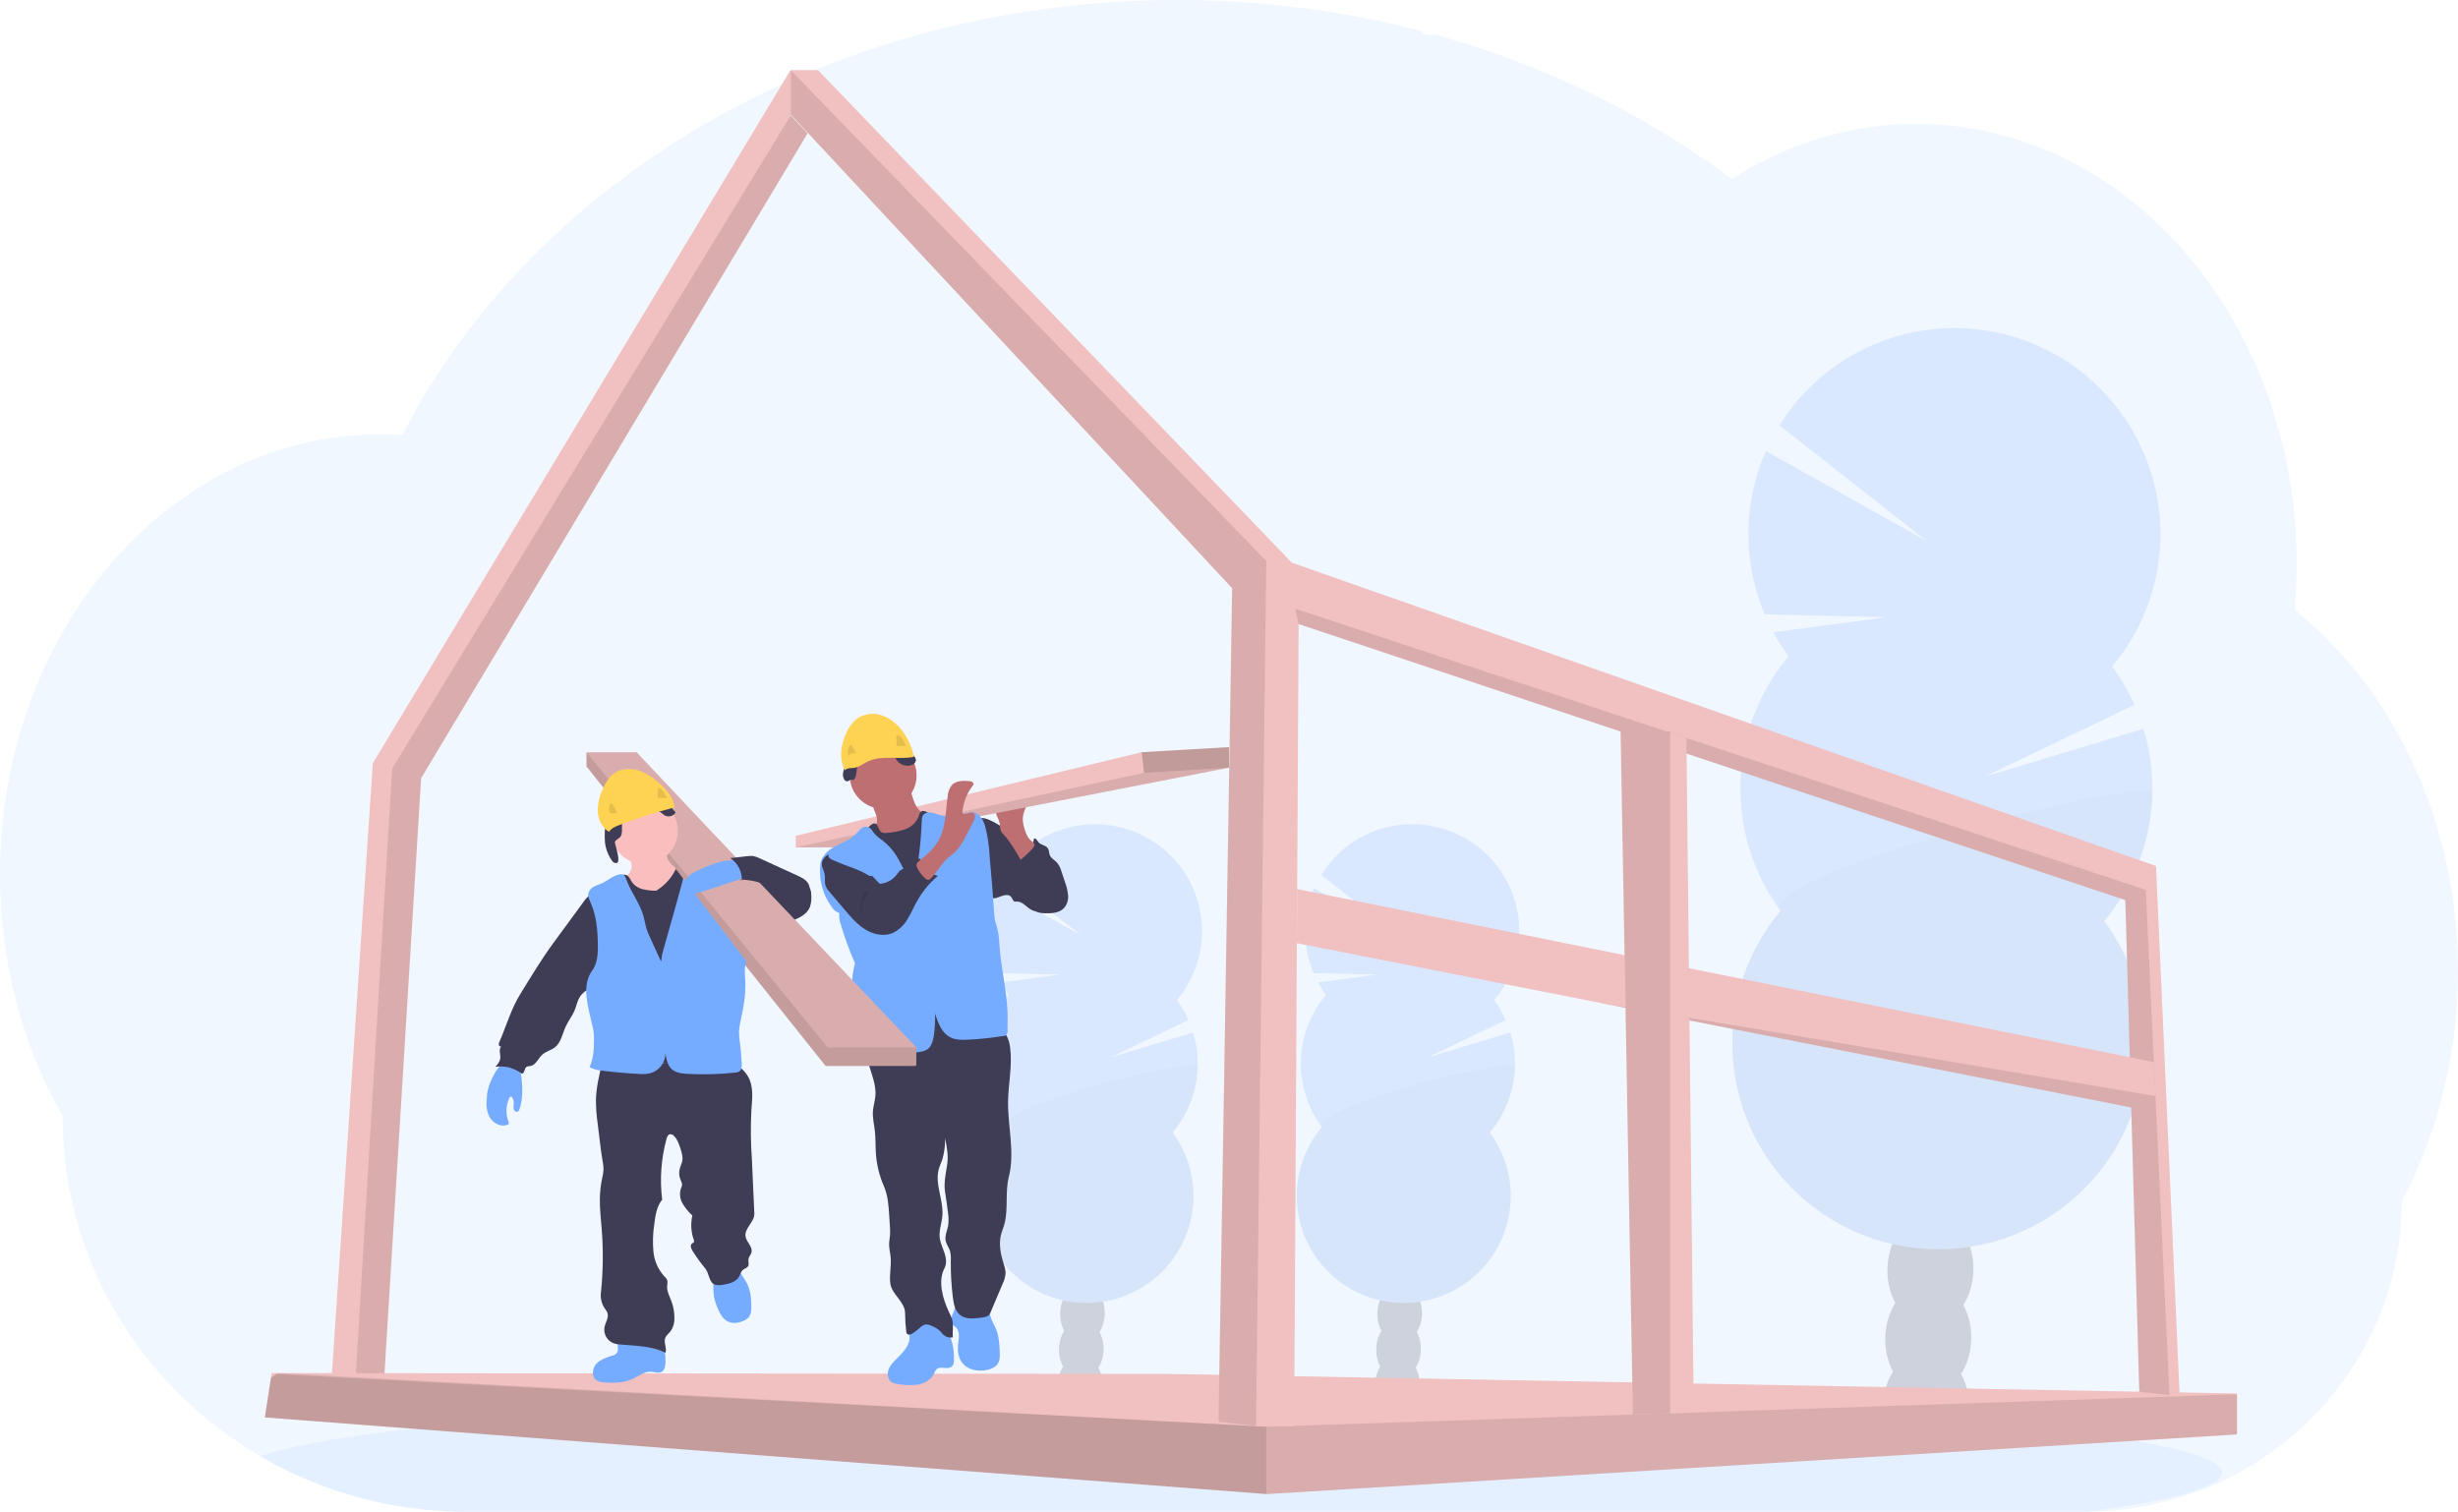 <svg width="208" height="128" viewBox="0 0 208 128" fill="none" xmlns="http://www.w3.org/2000/svg">
<g clip-path="url(#clip0_738_5466)">
<path opacity="0.1" d="M208 82.172C208.003 85.639 207.584 89.093 206.751 92.457C206.471 93.591 206.145 94.701 205.775 95.788C205.321 97.129 204.795 98.445 204.199 99.73C203.899 100.38 203.582 101.017 203.247 101.64C203.253 105.195 202.521 108.712 201.098 111.97C198.526 117.814 193.94 122.54 188.175 125.285C184.57 127.005 180.631 127.909 176.638 127.934H39.485C33.383 127.947 27.386 126.344 22.104 123.288L22.023 123.242C21.271 122.802 20.537 122.335 19.823 121.843C18.215 120.732 16.704 119.487 15.307 118.121C13.416 116.273 11.75 114.208 10.343 111.97C7.038 106.723 5.288 100.647 5.294 94.446C1.948 88.574 -0.004 81.54 -0.004 73.982C-0.004 64.445 3.097 55.746 8.192 49.161C9.254 47.785 10.418 46.491 11.673 45.288C12.911 44.098 14.242 43.009 15.653 42.03C16.782 41.246 17.962 40.538 19.185 39.911C19.695 39.651 20.208 39.406 20.729 39.178C21.186 38.975 21.649 38.786 22.117 38.608C22.678 38.395 23.247 38.198 23.823 38.02C24.398 37.84 24.966 37.684 25.527 37.55C26.351 37.348 27.189 37.185 28.041 37.059C28.748 36.955 29.454 36.882 30.161 36.828C30.722 36.785 31.289 36.762 31.86 36.755H32.169C32.797 36.755 33.422 36.78 34.042 36.822C34.108 36.691 34.178 36.559 34.244 36.43C34.491 35.959 34.747 35.489 35.005 35.03C35.004 35.026 35.004 35.021 35.005 35.017C35.049 34.936 35.093 34.857 35.139 34.779C35.347 34.403 35.565 34.03 35.787 33.661C35.889 33.484 35.99 33.319 36.094 33.153C36.116 33.111 36.141 33.071 36.167 33.032C36.273 32.856 36.38 32.679 36.49 32.503C37.035 31.631 37.602 30.776 38.191 29.935L38.341 29.719C38.432 29.589 38.517 29.462 38.62 29.331C38.863 28.99 39.114 28.648 39.367 28.312C39.543 28.072 39.72 27.833 39.911 27.605C40.37 27.017 40.841 26.428 41.323 25.84C41.806 25.251 42.308 24.67 42.828 24.096C42.899 24.017 42.969 23.939 43.044 23.862L43.798 23.039C43.835 23 43.866 22.965 43.902 22.929C43.992 22.832 44.078 22.735 44.175 22.641C44.58 22.212 44.995 21.792 45.412 21.373C47.533 19.261 49.792 17.292 52.175 15.48C52.269 15.406 52.364 15.335 52.458 15.265C52.907 14.928 53.362 14.594 53.818 14.265C56.324 12.467 58.944 10.834 61.66 9.374C61.848 9.266 62.038 9.165 62.231 9.066C64.666 7.778 67.172 6.625 69.734 5.612C71.131 5.059 72.56 4.54 73.998 4.065C74.955 3.751 75.915 3.452 76.888 3.172C78.409 2.734 79.941 2.341 81.484 1.994C86.027 0.974 90.65 0.344 95.3 0.111C96.713 0.039 98.142 0.002 99.587 -0C106.557 -0.009 113.5 0.869 120.248 2.613C120.318 2.719 120.414 2.805 120.526 2.863C120.638 2.922 120.763 2.951 120.889 2.947H121.483C121.741 3.018 121.997 3.089 122.255 3.163C123.694 3.577 125.114 4.03 126.512 4.521L126.865 4.648C130.318 5.875 133.676 7.351 136.916 9.063C139.836 10.602 142.647 12.339 145.33 14.262C145.744 14.559 146.151 14.858 146.553 15.159C147.04 14.847 147.536 14.548 148.04 14.262C149.985 13.154 152.052 12.273 154.199 11.636C158.688 10.307 163.437 10.122 168.016 11.095C173.888 12.341 179.204 15.431 183.497 19.826C185.245 21.625 186.801 23.601 188.139 25.721C188.237 25.873 188.334 26.027 188.427 26.182C189.578 28.059 190.567 30.031 191.384 32.075C191.414 32.151 191.444 32.222 191.47 32.296C192.224 34.211 192.832 36.179 193.289 38.185C193.31 38.288 193.335 38.389 193.356 38.491C193.784 40.433 194.074 42.402 194.225 44.384C194.225 44.455 194.225 44.527 194.239 44.601C194.313 45.627 194.351 46.663 194.352 47.709C194.352 48.645 194.32 49.574 194.262 50.496C194.262 50.597 194.248 50.701 194.239 50.805C194.223 51.072 194.2 51.335 194.177 51.603C195.526 52.691 196.788 53.882 197.953 55.165C198.467 55.727 198.965 56.31 199.447 56.914C200.914 58.752 202.203 60.725 203.297 62.807C206.283 68.444 208 75.075 208 82.172Z" fill="#76ACFF"/>
<path opacity="0.1" d="M188.045 124.632C188.045 125.838 183.89 126.968 176.639 127.94H39.486C33.384 127.953 27.387 126.35 22.105 123.293L22.024 123.247C24.108 122.488 27.869 121.78 32.989 121.141L33.218 121.112C35.514 120.832 38.08 120.565 40.885 120.312C40.955 120.312 41.028 120.302 41.098 120.293C43.323 120.095 45.69 119.91 48.199 119.737C48.279 119.737 48.356 119.723 48.436 119.719C49.404 119.65 50.391 119.584 51.399 119.521L51.788 119.496C59.125 119.041 67.466 118.677 76.511 118.437H76.522C77.789 118.402 79.069 118.37 80.363 118.343C81.802 118.309 83.258 118.279 84.732 118.253C85.857 118.229 86.996 118.211 88.138 118.193H88.165C93.32 118.116 98.646 118.077 104.092 118.077C117.56 118.077 130.289 118.322 141.568 118.764H141.6C143.334 118.831 145.036 118.905 146.696 118.981L148.109 119.048C149.982 119.137 151.807 119.233 153.584 119.336C174.475 120.524 188.045 122.455 188.045 124.632Z" fill="#76ACFF"/>
<g opacity="0.2">
<path d="M120.137 117.266C120.131 117.456 120.109 117.646 120.071 117.833C118.842 117.637 117.606 117.461 116.363 117.303C116.363 117.254 116.363 117.202 116.363 117.151C116.374 116.622 116.527 116.105 116.804 115.654C117.168 115.078 117.721 114.718 118.33 114.737C118.939 114.757 119.467 115.15 119.794 115.745C120.041 116.213 120.159 116.738 120.137 117.266Z" fill="#3F3D56"/>
<path d="M120.238 114.248C120.281 112.883 119.471 111.749 118.428 111.716C117.385 111.683 116.504 112.763 116.461 114.129C116.418 115.495 117.228 116.629 118.271 116.661C119.315 116.694 120.195 115.614 120.238 114.248Z" fill="#3F3D56"/>
<path d="M120.335 111.225C120.378 109.859 119.568 108.725 118.524 108.692C117.481 108.659 116.601 109.74 116.558 111.105C116.514 112.471 117.325 113.605 118.368 113.638C119.411 113.671 120.292 112.591 120.335 111.225Z" fill="#3F3D56"/>
<path d="M120.429 108.201C120.472 106.836 119.661 105.702 118.618 105.669C117.575 105.636 116.695 106.716 116.651 108.082C116.608 109.448 117.419 110.582 118.462 110.615C119.505 110.648 120.386 109.567 120.429 108.201Z" fill="#3F3D56"/>
<path d="M120.523 105.178C120.567 103.812 119.756 102.678 118.713 102.645C117.67 102.612 116.789 103.693 116.746 105.059C116.703 106.424 117.514 107.558 118.557 107.591C119.6 107.624 120.48 106.544 120.523 105.178Z" fill="#3F3D56"/>
<path d="M112.208 84.2C111.959 83.863 111.735 83.509 111.536 83.14L116.527 82.481L111.155 82.353C110.676 81.216 110.433 79.993 110.443 78.758C110.452 77.525 110.713 76.305 111.21 75.176L118.295 79.14L111.805 74.047C112.46 72.988 113.326 72.076 114.349 71.367C115.372 70.657 116.53 70.167 117.752 69.925C118.973 69.684 120.231 69.697 121.447 69.964C122.663 70.231 123.811 70.745 124.82 71.475C125.828 72.206 126.675 73.136 127.307 74.208C127.94 75.281 128.345 76.472 128.496 77.707C128.648 78.943 128.543 80.197 128.188 81.39C127.833 82.583 127.236 83.691 126.434 84.643C126.821 85.167 127.15 85.731 127.414 86.326L120.864 89.469L127.81 87.38C128.247 88.824 128.318 90.353 128.015 91.831C127.712 93.308 127.046 94.686 126.076 95.841C127.084 97.209 127.687 98.834 127.816 100.528C127.945 102.223 127.594 103.92 126.803 105.425C126.013 106.929 124.815 108.181 123.347 109.037C121.879 109.893 120.199 110.319 118.501 110.265C116.802 110.212 115.152 109.681 113.741 108.734C112.329 107.788 111.213 106.463 110.519 104.911C109.825 103.36 109.582 101.644 109.817 99.961C110.052 98.278 110.756 96.695 111.849 95.393C110.644 93.757 110.024 91.765 110.088 89.735C110.152 87.705 110.897 85.756 112.202 84.2H112.208Z" fill="#76ACFF"/>
<path opacity="0.1" d="M128.195 90.307C128.133 92.338 127.386 94.288 126.076 95.841C127.084 97.209 127.687 98.834 127.816 100.528C127.945 102.223 127.594 103.92 126.803 105.425C126.013 106.929 124.815 108.181 123.347 109.037C121.879 109.893 120.199 110.319 118.501 110.265C116.802 110.212 115.152 109.681 113.741 108.735C112.329 107.788 111.213 106.463 110.519 104.911C109.825 103.36 109.582 101.644 109.817 99.961C110.052 98.278 110.756 96.695 111.849 95.393C110.689 93.816 128.227 89.291 128.195 90.307Z" fill="black"/>
</g>
<g opacity="0.2">
<path d="M93.292 117.266C93.286 117.457 93.264 117.646 93.227 117.833C91.998 117.638 90.761 117.461 89.518 117.303C89.518 117.254 89.518 117.203 89.518 117.151C89.53 116.622 89.682 116.105 89.96 115.654C90.323 115.078 90.876 114.718 91.485 114.737C92.095 114.757 92.623 115.151 92.949 115.746C93.197 116.213 93.315 116.738 93.292 117.266Z" fill="#3F3D56"/>
<path d="M93.391 114.249C93.434 112.883 92.624 111.749 91.581 111.716C90.537 111.683 89.657 112.764 89.614 114.13C89.571 115.495 90.381 116.629 91.424 116.662C92.467 116.695 93.348 115.615 93.391 114.249Z" fill="#3F3D56"/>
<path d="M93.488 111.226C93.531 109.86 92.721 108.726 91.678 108.693C90.635 108.66 89.754 109.74 89.711 111.106C89.668 112.472 90.478 113.606 91.522 113.639C92.564 113.672 93.445 112.591 93.488 111.226Z" fill="#3F3D56"/>
<path d="M93.583 108.202C93.626 106.837 92.816 105.703 91.772 105.67C90.729 105.637 89.849 106.717 89.806 108.083C89.763 109.449 90.573 110.583 91.616 110.616C92.659 110.649 93.54 109.568 93.583 108.202Z" fill="#3F3D56"/>
<path d="M93.678 105.179C93.721 103.813 92.91 102.679 91.867 102.646C90.824 102.613 89.944 103.694 89.9 105.059C89.857 106.425 90.668 107.559 91.711 107.592C92.754 107.625 93.635 106.544 93.678 105.179Z" fill="#3F3D56"/>
<path d="M85.363 84.2C85.114 83.863 84.89 83.509 84.692 83.141L89.682 82.482L84.31 82.353C83.831 81.216 83.588 79.993 83.598 78.759C83.607 77.525 83.868 76.306 84.365 75.176L91.45 79.141L84.96 74.047C85.615 72.989 86.481 72.076 87.504 71.367C88.527 70.658 89.686 70.167 90.907 69.926C92.128 69.684 93.386 69.697 94.603 69.964C95.819 70.231 96.967 70.745 97.975 71.476C98.983 72.206 99.83 73.136 100.463 74.209C101.095 75.281 101.5 76.472 101.651 77.708C101.803 78.943 101.698 80.197 101.343 81.39C100.988 82.584 100.391 83.691 99.59 84.643C99.976 85.167 100.305 85.731 100.57 86.326L94.02 89.47L100.965 87.381C101.403 88.824 101.473 90.353 101.17 91.831C100.867 93.308 100.201 94.687 99.231 95.841C100.239 97.21 100.842 98.834 100.971 100.529C101.1 102.223 100.749 103.92 99.959 105.425C99.168 106.93 97.971 108.182 96.502 109.038C95.034 109.894 93.355 110.319 91.656 110.266C89.957 110.212 88.308 109.682 86.896 108.735C85.485 107.788 84.368 106.463 83.674 104.911C82.98 103.36 82.737 101.644 82.972 99.961C83.208 98.278 83.912 96.695 85.004 95.393C83.8 93.758 83.179 91.765 83.243 89.735C83.308 87.705 84.052 85.756 85.358 84.2H85.363Z" fill="#76ACFF"/>
<path opacity="0.1" d="M101.35 90.307C101.288 92.338 100.542 94.288 99.231 95.841C100.239 97.21 100.842 98.834 100.971 100.529C101.1 102.223 100.749 103.92 99.959 105.425C99.168 106.93 97.971 108.182 96.502 109.038C95.034 109.894 93.355 110.319 91.656 110.266C89.957 110.212 88.308 109.682 86.896 108.735C85.485 107.788 84.368 106.463 83.674 104.911C82.98 103.36 82.737 101.644 82.972 99.961C83.208 98.278 83.912 96.695 85.004 95.393C83.844 93.816 101.382 89.291 101.35 90.307Z" fill="black"/>
</g>
<g opacity="0.2">
<path d="M166.615 119.198C166.602 119.559 166.559 119.918 166.486 120.272C164.12 119.894 161.736 119.556 159.336 119.258C159.336 119.163 159.336 119.066 159.336 118.967C159.358 117.947 159.652 116.952 160.187 116.083C160.894 114.976 161.953 114.282 163.124 114.317C164.295 114.353 165.314 115.114 165.95 116.26C166.429 117.163 166.659 118.177 166.615 119.198Z" fill="#3F3D56"/>
<path d="M166.809 113.384C166.892 110.754 165.33 108.57 163.321 108.507C161.312 108.443 159.616 110.524 159.533 113.154C159.45 115.784 161.011 117.968 163.02 118.031C165.029 118.095 166.725 116.014 166.809 113.384Z" fill="#3F3D56"/>
<path d="M166.992 107.563C167.075 104.933 165.513 102.749 163.504 102.686C161.495 102.622 159.799 104.703 159.716 107.333C159.633 109.963 161.194 112.147 163.203 112.21C165.212 112.274 166.909 110.193 166.992 107.563Z" fill="#3F3D56"/>
<path d="M167.177 101.742C167.26 99.112 165.698 96.929 163.689 96.865C161.68 96.802 159.984 98.882 159.901 101.512C159.818 104.143 161.379 106.326 163.388 106.39C165.397 106.453 167.094 104.372 167.177 101.742Z" fill="#3F3D56"/>
<path d="M167.153 95.657C167.232 93.025 165.666 90.843 163.656 90.783C161.646 90.723 159.952 92.807 159.873 95.439C159.794 98.07 161.36 100.252 163.37 100.312C165.38 100.373 167.074 98.288 167.153 95.657Z" fill="#3F3D56"/>
<path d="M151.349 55.542C150.873 54.894 150.441 54.213 150.058 53.506L159.665 52.238L149.325 51.989C148.402 49.8 147.934 47.445 147.952 45.07C147.97 42.694 148.472 40.347 149.428 38.172L163.07 45.803L150.577 35.998C151.841 33.964 153.509 32.212 155.479 30.852C157.449 29.491 159.678 28.551 162.027 28.089C164.376 27.628 166.795 27.655 169.133 28.17C171.471 28.684 173.678 29.674 175.617 31.079C177.555 32.484 179.184 34.273 180.401 36.335C181.618 38.397 182.397 40.687 182.69 43.063C182.983 45.439 182.783 47.85 182.103 50.145C181.424 52.441 180.279 54.572 178.739 56.405C179.483 57.415 180.116 58.501 180.627 59.646L168.016 65.701L181.387 61.675C182.229 64.45 182.366 67.392 181.786 70.233C181.205 73.075 179.925 75.727 178.061 77.949C180.002 80.582 181.163 83.71 181.41 86.972C181.658 90.234 180.982 93.501 179.461 96.397C177.939 99.294 175.634 101.704 172.807 103.352C169.981 105 166.747 105.819 163.477 105.716C160.207 105.613 157.032 104.591 154.315 102.769C151.597 100.946 149.448 98.395 148.112 95.409C146.776 92.422 146.308 89.12 146.76 85.879C147.213 82.639 148.568 79.591 150.671 77.085C148.353 73.937 147.16 70.102 147.283 66.195C147.406 62.288 148.838 58.536 151.349 55.54V55.542Z" fill="#76ACFF"/>
<path opacity="0.1" d="M182.13 67.296C182.014 71.204 180.583 74.959 178.069 77.952C180.01 80.586 181.17 83.713 181.418 86.975C181.665 90.238 180.989 93.504 179.468 96.401C177.947 99.297 175.641 101.707 172.814 103.355C169.988 105.003 166.755 105.822 163.484 105.719C160.214 105.616 157.039 104.595 154.322 102.772C151.605 100.949 149.455 98.399 148.12 95.412C146.784 92.426 146.315 89.123 146.768 85.883C147.22 82.643 148.575 79.595 150.678 77.088C148.429 74.049 182.192 65.341 182.13 67.296Z" fill="black"/>
</g>
<path d="M27.87 119.509L29.723 119.504H32.334L35.637 65.857L68.341 11.283L66.919 9.757V5.893L31.55 64.593L27.87 119.509Z" fill="#F1C0C0"/>
<path opacity="0.1" d="M29.92 119.504H32.334L35.637 65.857L68.341 11.283L66.919 9.757L33.186 65.039L29.92 119.504Z" fill="black"/>
<path d="M22.412 119.956L107.152 126.44L107.225 126.445L189.235 121.402L189.297 121.398V117.935L98.932 116.277L23.541 116.205H22.99L22.93 116.593L22.412 119.956Z" fill="#F1C0C0"/>
<path opacity="0.1" d="M22.412 119.956L107.152 126.44L107.225 126.445L189.235 121.402L189.297 121.335V118.008H189.224L107.152 120.748L23.541 116.205H23.528L23.38 116.302L22.93 116.593L22.412 119.956Z" fill="black"/>
<path opacity="0.1" d="M22.412 119.956L107.152 126.44V120.749L23.38 116.302L22.93 116.593L22.412 119.956Z" fill="black"/>
<path d="M66.909 9.685L104.268 49.783L103.113 120.316L106.287 120.699L106.34 120.706H109.513L109.893 52.812L179.849 76.179L181.028 117.785L183.582 118.071L184.447 118.169L182.445 73.293L109.316 47.62L69.217 5.934H66.909V9.685Z" fill="#F1C0C0"/>
<path opacity="0.1" d="M109.605 51.513L109.893 52.811L179.849 76.179L181.029 117.785L183.582 118.071L181.58 75.314L109.605 51.513Z" fill="black"/>
<path opacity="0.1" d="M66.909 9.685L104.268 49.783L103.113 120.316L106.287 120.699L107.152 47.475L66.909 5.934V9.685Z" fill="black"/>
<path d="M109.741 79.82L135.399 84.873L135.408 84.875L180.347 93.728L182.404 92.903L182.397 92.758L182.263 89.888L109.768 75.24L109.741 79.82Z" fill="#F1C0C0"/>
<path opacity="0.1" d="M135.408 84.874L180.346 93.727L182.404 92.903L182.397 92.758L135.408 84.874Z" fill="black"/>
<path d="M137.126 61.908L137.82 100.113L138.179 119.714L141.338 119.608L143.326 119.541L142.708 62.461L141.338 62.005L141.038 61.908H137.126Z" fill="#F1C0C0"/>
<path opacity="0.1" d="M137.155 61.899V61.908L137.821 100.113L138.179 119.714L141.338 119.608V61.899H137.155Z" fill="black"/>
<path d="M87.638 71.665C87.824 71.766 88.001 71.881 88.168 72.01C88.366 72.183 88.544 72.377 88.698 72.591C89.456 73.571 90.155 74.71 90.081 75.946C90.082 76.126 90.048 76.304 89.981 76.471C89.913 76.637 89.813 76.789 89.687 76.917C89.374 77.184 88.926 77.196 88.516 77.196C88.071 77.196 87.603 77.196 87.218 76.967C86.833 76.737 86.512 76.29 86.056 76.301C85.992 76.311 85.926 76.311 85.862 76.301C85.705 76.25 85.673 76.043 85.57 75.912C85.394 75.677 85.021 75.736 84.744 75.838C84.467 75.941 84.159 76.094 83.886 75.976C83.727 75.892 83.597 75.762 83.513 75.603C82.858 74.544 82.719 73.27 82.595 72.04C82.519 71.291 81.94 68.737 83.538 69.318C84.244 69.572 84.905 70.081 85.548 70.454L87.638 71.665Z" fill="#3F3D56"/>
<path d="M86.059 71.918C86.202 72.02 86.375 72.072 86.551 72.065C86.727 72.058 86.895 71.993 87.029 71.879C87.292 71.641 87.46 71.316 87.5 70.964C87.677 70.909 87.767 71.141 87.88 71.282C88.078 71.522 88.481 71.519 88.661 71.775C88.786 71.951 88.758 72.197 88.846 72.396C88.961 72.654 89.245 72.788 89.439 72.997C89.623 73.224 89.755 73.489 89.828 73.772L90.118 74.641C90.256 75.002 90.345 75.38 90.382 75.766C90.401 75.958 90.38 76.153 90.323 76.337C90.265 76.522 90.171 76.693 90.047 76.841C89.659 77.26 89.021 77.304 88.458 77.291C88.269 77.296 88.082 77.273 87.9 77.226C87.4 77.071 87.08 76.567 86.948 76.061C86.815 75.554 86.829 75.022 86.752 74.503C86.668 73.993 86.519 73.496 86.31 73.023C86.155 72.656 85.727 72.108 85.734 71.718C85.862 71.718 85.953 71.835 86.059 71.918Z" fill="#3F3D56"/>
<path d="M86.693 70.128C86.611 69.878 86.562 69.617 86.55 69.353C86.55 68.823 86.792 68.325 87.036 67.852L85.017 68.126C84.773 68.159 84.502 68.209 84.364 68.412C84.311 68.513 84.284 68.624 84.284 68.738C84.284 68.851 84.311 68.963 84.364 69.064C84.465 69.265 84.546 69.476 84.604 69.694C84.609 69.885 84.63 70.074 84.669 70.261C84.732 70.398 84.82 70.522 84.929 70.626C85.506 71.266 85.939 72.02 86.37 72.767C86.358 72.746 87.587 71.794 87.537 71.483C87.509 71.306 87.154 71.094 87.041 70.925C86.885 70.679 86.768 70.41 86.693 70.128Z" fill="#BE6F72"/>
<path d="M104 63.229V64.969L74.213 70.778L72.668 71.715H67.336V70.734L96.602 63.663L104 63.229Z" fill="#F1C0C0"/>
<path opacity="0.1" d="M104 64.969L74.213 70.779L72.668 71.715H67.336L96.819 65.405L104 64.969Z" fill="black"/>
<path d="M80.085 112.609C79.754 112.207 79.295 111.929 78.785 111.821C78.276 111.713 77.744 111.78 77.278 112.012C77.178 112.059 77.09 112.128 77.02 112.213C76.843 112.461 76.956 112.802 76.972 113.107C77.013 113.852 76.419 114.458 75.886 114.979C75.6 115.258 75.308 115.556 75.18 115.936C75.051 116.316 75.146 116.798 75.492 116.996C75.643 117.071 75.808 117.117 75.976 117.13C76.54 117.24 77.119 117.256 77.689 117.178C78.252 117.07 78.805 116.75 79.049 116.231C79.096 116.09 79.174 115.962 79.276 115.855C79.587 115.609 80.064 115.897 80.417 115.722C80.709 115.578 80.721 115.35 80.725 115.05C80.735 114.22 80.612 113.28 80.085 112.609Z" fill="#76ACFF"/>
<path d="M84.324 112.577C84.541 113.149 84.571 113.773 84.599 114.384C84.615 114.737 84.626 115.115 84.435 115.413C84.244 115.712 83.871 115.869 83.515 115.943C82.778 116.095 81.925 115.952 81.45 115.367C81.087 114.921 81.011 114.308 81.078 113.729C81.134 113.254 81.254 112.697 80.913 112.36C80.825 112.27 80.71 112.206 80.629 112.109C80.453 111.894 80.481 111.569 80.576 111.304C80.7 111.051 80.793 110.783 80.853 110.507C80.868 110.377 83.245 110.599 83.464 110.707C83.762 110.854 83.716 111.099 83.806 111.396C83.931 111.809 84.172 112.182 84.324 112.577Z" fill="#76ACFF"/>
<path d="M84.76 87.207C85.226 87.509 85.406 88.103 85.479 88.654C85.678 90.163 85.329 91.689 85.302 93.213C85.277 95.348 85.895 97.522 85.368 99.59C85.051 100.826 85.32 102.239 85.023 103.488C84.935 103.859 84.772 104.208 84.688 104.579C84.511 105.383 84.696 106.223 84.945 107.009C85.025 107.221 85.075 107.443 85.096 107.668C85.084 108.015 84.996 108.355 84.838 108.664L83.778 111.17C83.66 111.451 83.194 111.496 82.895 111.534C82.334 111.601 81.707 111.648 81.26 111.3C80.813 110.953 80.705 110.37 80.636 109.826C80.504 108.782 80.445 107.73 80.46 106.677C80.479 106.402 80.455 106.126 80.387 105.859C80.29 105.558 80.077 105.296 80.018 104.976C79.944 104.563 80.154 104.157 80.232 103.74C80.285 103.36 80.279 102.973 80.214 102.594C80.145 102.029 80.066 101.464 79.976 100.902C79.849 100.117 80.031 99.341 80.153 98.554C80.267 97.814 80.121 97.06 79.976 96.325C79.989 96.921 79.914 97.516 79.755 98.091C79.662 98.372 79.527 98.64 79.446 98.926C79.084 100.21 79.856 101.558 79.746 102.887C79.695 103.509 79.451 104.124 79.52 104.736C79.568 105.185 79.776 105.596 79.919 106.024C80.062 106.451 80.137 106.94 79.919 107.339C79.346 108.424 79.775 109.898 80.288 111.011C80.393 111.208 80.484 111.412 80.561 111.622C80.712 112.123 80.585 112.662 80.626 113.185C80.478 113.209 80.326 113.199 80.183 113.156C80.039 113.113 79.908 113.037 79.798 112.936C79.72 112.855 79.656 112.759 79.58 112.674C79.368 112.472 79.117 112.315 78.842 112.213C78.681 112.123 78.497 112.081 78.312 112.092C78.118 112.146 77.944 112.254 77.809 112.404C77.635 112.558 77.449 112.699 77.255 112.826C77.172 112.89 77.075 112.933 76.972 112.952C76.92 112.96 76.867 112.951 76.821 112.927C76.774 112.904 76.736 112.866 76.712 112.819C76.701 112.79 76.695 112.759 76.693 112.727C76.627 112.194 76.593 111.658 76.589 111.12C76.589 110.197 75.483 109.561 75.344 108.648C75.233 107.912 75.439 107.161 75.37 106.419C75.337 106.038 75.231 105.663 75.238 105.282C75.238 105.035 75.294 104.793 75.314 104.547C75.33 104.275 75.326 104.002 75.301 103.73L75.247 102.877C75.194 102.034 75.135 101.174 74.803 100.404C74.41 99.505 74.177 98.544 74.115 97.565C74.079 96.947 74.102 96.329 74.032 95.709C73.968 95.149 73.827 94.593 73.868 94.031C73.901 93.597 74.044 93.176 74.078 92.742C74.147 91.906 73.829 91.094 73.58 90.294C73.331 89.494 73.147 88.608 73.474 87.836C73.52 87.709 73.598 87.596 73.7 87.507C73.825 87.425 73.968 87.371 74.117 87.352C77.146 86.716 80.252 86.517 83.338 86.764C83.841 86.793 84.33 86.945 84.76 87.207Z" fill="#3F3D56"/>
<path d="M74.734 68.451C76.297 68.451 77.564 67.184 77.564 65.622C77.564 64.059 76.297 62.793 74.734 62.793C73.172 62.793 71.905 64.059 71.905 65.622C71.905 67.184 73.172 68.451 74.734 68.451Z" fill="#BE6F72"/>
<path d="M74.187 69.155C74.228 69.317 74.228 69.486 74.187 69.648C74.143 69.761 74.08 69.866 74.002 69.959C73.728 70.312 73.425 70.642 73.096 70.944C73.263 71.319 73.565 71.617 73.942 71.78C74.315 71.939 74.707 72.051 75.109 72.113C75.309 72.166 75.518 72.18 75.724 72.156C75.913 72.108 76.093 72.027 76.253 71.916L77.825 70.974C78.062 70.846 78.282 70.687 78.478 70.503C78.767 70.207 78.93 69.811 78.934 69.397C78.941 69.323 78.921 69.249 78.877 69.189C78.817 69.136 78.742 69.105 78.662 69.099C78.109 68.977 77.673 68.528 77.426 68.02C77.202 67.499 77.058 66.947 76.997 66.383L75.321 67.266C75.072 67.398 74.825 67.531 74.567 67.645C74.403 67.72 74.07 67.781 73.954 67.932C73.731 68.209 74.129 68.822 74.187 69.155Z" fill="#BE6F72"/>
<path d="M73.105 70.431C72.867 70.626 72.68 70.878 72.563 71.163C72.454 71.517 72.563 71.889 72.662 72.239C73.126 73.729 73.48 75.251 73.722 76.793C73.87 77.853 73.925 78.928 73.997 80.001C74.145 82.187 74.361 85.673 74.649 87.845C75.708 87.893 76.742 87.584 77.792 87.471C79.756 87.262 81.778 87.739 83.701 87.294C83.235 85.452 82.769 82.307 82.303 80.467C82.096 79.742 81.953 79 81.875 78.25C81.835 77.712 81.859 77.171 81.866 76.629C81.882 75.57 81.824 74.51 81.766 73.45C81.699 72.214 81.632 70.978 81.338 69.768C81.318 69.614 81.246 69.472 81.133 69.364C80.957 69.235 80.727 69.281 80.517 69.309C79.874 69.391 79.222 69.237 78.684 68.875C78.451 68.716 78.138 68.522 77.921 68.698C77.829 68.805 77.767 68.935 77.745 69.074C77.648 69.324 77.5 69.551 77.309 69.739C77.119 69.926 76.89 70.072 76.639 70.164C76.136 70.346 75.609 70.454 75.074 70.485C74.911 70.52 74.74 70.501 74.589 70.431C74.338 70.277 74.32 69.724 74.004 69.687C73.727 69.655 73.293 70.252 73.105 70.431Z" fill="#3F3D56"/>
<path d="M77.285 74.743C76.633 74.12 76.347 73.215 75.872 72.447C75.549 71.931 75.135 71.476 74.652 71.105C74.409 70.945 74.186 70.755 73.988 70.542C73.82 70.335 73.693 70.06 73.439 69.98C73.334 69.957 73.225 69.96 73.121 69.989C73.017 70.017 72.922 70.071 72.844 70.144C72.688 70.293 72.54 70.45 72.402 70.614C71.653 71.389 70.338 71.497 69.744 72.394C69.584 72.584 69.475 72.812 69.428 73.056C69.257 74.362 69.595 75.684 70.371 76.747C70.522 76.994 70.752 77.181 71.025 77.277C70.988 77.606 71.031 77.94 71.152 78.248C71.479 79.366 71.88 80.461 72.354 81.524C72.241 81.94 72.162 82.365 72.118 82.794C71.994 83.873 72.109 84.968 71.992 86.049C71.897 86.932 71.639 87.792 71.63 88.677C71.63 88.818 71.643 88.986 71.764 89.058C71.829 89.091 71.902 89.106 71.975 89.102L74.147 89.168C75.408 89.205 76.681 89.242 77.922 89.008C78.088 88.984 78.248 88.933 78.397 88.858C78.818 88.624 78.957 88.094 79.025 87.622C79.112 87.011 79.147 86.393 79.129 85.775C79.392 86.607 79.704 87.467 80.499 87.827C80.919 88.018 81.4 88.004 81.861 87.991C82.854 87.947 83.844 87.845 84.826 87.686C84.886 87.693 84.948 87.687 85.005 87.666C85.062 87.646 85.114 87.612 85.156 87.568C85.198 87.524 85.23 87.47 85.247 87.412C85.265 87.354 85.269 87.292 85.258 87.232L85.269 86.268C85.29 84.309 84.805 82.437 84.615 80.488C84.555 79.873 84.561 79.251 84.411 78.649C84.349 78.397 84.259 78.15 84.204 77.895C84.157 77.646 84.127 77.394 84.116 77.141L83.978 75.199C83.913 74.3 83.819 73.433 83.75 72.535C83.712 71.662 83.586 70.794 83.372 69.947C83.219 69.417 82.899 68.816 82.346 68.751C82.051 68.718 81.765 68.846 81.484 68.936C80.794 69.154 80.054 69.151 79.365 68.928C79.153 68.844 78.931 68.784 78.705 68.751C78.591 68.736 78.475 68.751 78.369 68.795C78.263 68.839 78.17 68.91 78.101 69.002C78.032 69.14 78 69.293 78.007 69.447C77.924 71.211 77.771 73.028 77.285 74.743Z" fill="#76ACFF"/>
<path d="M74.443 74.796C73.629 73.938 72.793 73.064 71.744 72.518C71.331 72.303 70.861 72.14 70.404 72.222C69.947 72.303 69.521 72.7 69.542 73.165C69.556 73.452 69.731 73.707 69.786 73.989C69.85 74.307 69.758 74.646 69.857 74.953C69.937 75.156 70.057 75.34 70.21 75.496L71.46 76.977C71.99 77.595 72.52 78.222 73.201 78.65C73.883 79.077 74.766 79.277 75.515 78.973C76.047 78.725 76.49 78.319 76.783 77.809C77.094 77.315 77.312 76.774 77.604 76.264C78.057 75.448 78.656 74.722 79.37 74.122C79.003 74.026 78.542 73.892 78.31 73.592C78.245 73.496 78.188 73.395 78.143 73.288L77.856 72.67C77.759 72.665 77.662 72.68 77.571 72.714C77.48 72.749 77.396 72.802 77.327 72.87C77.204 73.011 77.073 73.145 76.933 73.27C76.684 73.458 76.347 73.509 76.121 73.723C76.033 73.814 75.954 73.914 75.884 74.019C75.713 74.244 75.496 74.43 75.247 74.564C74.999 74.698 74.725 74.777 74.443 74.796Z" fill="#3F3D56"/>
<path d="M79.435 71.103C80.048 69.986 80.02 68.645 80.195 67.383C80.214 67.048 80.331 66.727 80.532 66.459C80.885 66.06 81.508 66.055 82.042 66.106C82.199 66.124 82.395 66.198 82.386 66.355C82.374 66.411 82.346 66.463 82.307 66.505C81.79 67.172 81.486 67.98 81.434 68.822C81.712 69.014 82.141 68.619 82.407 68.822C82.584 68.97 82.503 69.263 82.397 69.475C82.151 69.966 81.897 70.454 81.636 70.938C81.427 71.364 81.155 71.756 80.829 72.101C80.604 72.317 80.341 72.486 80.113 72.698C79.584 73.194 79.264 73.895 78.716 74.379C78.67 74.43 78.608 74.462 78.54 74.469C78.47 74.465 78.405 74.435 78.355 74.386C78.081 74.164 77.854 73.89 77.687 73.579C77.479 73.194 77.51 73.081 77.839 72.809C78.453 72.324 79.052 71.803 79.435 71.103Z" fill="#BE6F72"/>
<path d="M73.418 74.037C73.524 74.102 73.655 74.176 73.772 74.121C73.819 74.093 73.86 74.053 73.89 74.007C74.092 73.737 74.26 73.444 74.391 73.134C74.414 73.091 74.427 73.042 74.428 72.993C74.428 72.88 74.328 72.797 74.234 72.732C73.733 72.412 73.194 72.156 72.629 71.969C72.163 71.792 71.675 71.639 71.181 71.683C70.995 71.695 70.814 71.745 70.648 71.829C70.482 71.914 70.334 72.031 70.215 72.174C69.862 72.627 70.453 72.765 70.824 72.93C71.682 73.32 72.611 73.546 73.418 74.037Z" fill="#76ACFF"/>
<path opacity="0.1" d="M72.863 77.039C72.857 77.079 72.86 77.121 72.873 77.159C72.886 77.198 72.908 77.233 72.937 77.261C72.988 77.011 72.921 76.746 72.974 76.493C73.052 76.114 73.421 75.828 73.453 75.446C72.776 75.314 72.868 76.629 72.863 77.039Z" fill="black"/>
<path opacity="0.2" d="M104 63.229V64.969L96.819 65.405L96.602 63.663L104 63.229Z" fill="black"/>
<path d="M72.187 66.042C72.636 65.677 72.376 64.91 72.68 64.419C72.856 64.151 73.155 64.01 73.448 63.889C73.802 63.724 74.181 63.619 74.569 63.579C74.764 63.56 74.96 63.585 75.144 63.653C75.327 63.721 75.493 63.829 75.629 63.969C75.744 64.1 75.822 64.259 75.929 64.395C76.063 64.553 76.237 64.673 76.432 64.741C76.628 64.808 76.839 64.822 77.042 64.78C77.277 64.727 77.52 64.548 77.504 64.308C77.478 64.162 77.403 64.029 77.293 63.93L76.787 63.37C76.213 62.735 75.576 62.06 74.734 61.901C74.147 61.79 73.547 61.947 72.982 62.136C72.754 62.212 72.498 62.325 72.434 62.556C72.392 62.715 72.456 62.888 72.418 63.049C72.346 63.369 71.936 63.476 71.746 63.745C71.555 64.013 71.613 64.331 71.558 64.628C71.504 64.924 71.345 65.214 71.325 65.521C71.313 65.707 71.406 66.051 71.615 66.118C71.823 66.185 72.058 65.822 72.187 66.042Z" fill="#3F3D56"/>
<path d="M77.334 64.054C77.185 63.277 76.864 62.543 76.394 61.906C75.977 61.312 75.396 60.85 74.722 60.578C74.385 60.447 74.023 60.393 73.662 60.422C73.302 60.45 72.952 60.56 72.64 60.742C72.177 61.073 71.816 61.528 71.6 62.055C71.142 63.04 70.973 64.245 71.504 65.191C71.716 64.933 72.08 65.05 72.402 64.956C72.804 64.841 73.145 64.573 73.528 64.405C74.685 63.895 76.098 64.308 77.334 64.054Z" fill="#FED253"/>
<path opacity="0.1" d="M71.775 63.999C71.734 63.681 71.707 63.312 71.933 63.086C71.945 63.072 71.959 63.061 71.975 63.054C71.992 63.046 72.009 63.043 72.027 63.044C72.043 63.049 72.057 63.057 72.07 63.068C72.082 63.079 72.092 63.092 72.1 63.107C72.23 63.313 72.341 63.531 72.431 63.757C72.3 63.727 72.162 63.736 72.036 63.785C71.91 63.834 71.802 63.92 71.725 64.031" fill="black"/>
<path opacity="0.1" d="M75.901 63.102L75.838 62.471C75.828 62.419 75.832 62.366 75.85 62.316C75.877 62.275 75.918 62.244 75.966 62.231C76.013 62.218 76.064 62.223 76.108 62.245C76.195 62.294 76.266 62.365 76.315 62.452C76.462 62.678 76.584 62.919 76.678 63.171C76.394 63.116 76.101 63.12 75.818 63.181" fill="black"/>
<path opacity="0.1" d="M77.482 88.689V90.13L76.266 90.211H69.866V88.689H77.482Z" fill="black"/>
<path d="M77.482 88.689V90.211H69.865L49.631 64.864V63.667H53.873L77.482 88.689Z" fill="#F1C0C0"/>
<path opacity="0.1" d="M77.482 88.689V90.211H69.865L49.631 64.864V63.667H53.873L77.482 88.689Z" fill="black"/>
<path opacity="0.1" d="M77.482 88.689V90.211H69.865L49.631 64.864V63.667L69.975 88.689H77.482Z" fill="black"/>
<path d="M52.284 114.094C52.297 114.166 52.295 114.24 52.279 114.311C52.263 114.382 52.232 114.448 52.188 114.507C52.145 114.565 52.09 114.614 52.027 114.651C51.963 114.687 51.893 114.71 51.821 114.718C51.33 114.884 50.809 115.048 50.461 115.424C50.113 115.8 50.044 116.498 50.461 116.803C50.674 116.932 50.919 116.999 51.167 116.996C51.968 117.051 52.801 117.04 53.527 116.701C54.046 116.461 54.535 116.051 55.106 116.088C55.401 116.106 55.715 116.244 55.978 116.109C56.241 115.975 56.315 115.601 56.317 115.288C56.324 114.636 56.225 113.986 56.026 113.365C55.999 113.28 54.876 113.215 54.742 113.188L53.38 113.012C53.123 112.978 52.566 112.784 52.363 113C52.16 113.215 52.284 113.838 52.284 114.094Z" fill="#76ACFF"/>
<path d="M60.409 109.686C60.467 110.004 60.56 110.315 60.688 110.612C60.877 111.092 61.119 111.603 61.582 111.836C62.002 112.046 62.518 111.97 62.945 111.77C63.123 111.696 63.28 111.578 63.399 111.426C63.537 111.186 63.598 110.909 63.575 110.633C63.575 109.95 63.535 109.243 63.222 108.636C62.954 108.106 62.486 107.65 62.479 107.064L60.87 107.375C60.784 107.383 60.702 107.415 60.633 107.468C60.582 107.522 60.547 107.589 60.531 107.661C60.359 108.322 60.318 109.01 60.409 109.686Z" fill="#76ACFF"/>
<path d="M41.197 92.91C41.13 93.479 41.158 94.088 41.455 94.579C41.752 95.07 42.377 95.395 42.917 95.199C42.945 95.192 42.971 95.179 42.994 95.162C43.016 95.144 43.035 95.123 43.05 95.098C43.064 95.038 43.056 94.975 43.027 94.921C42.788 94.285 42.808 93.58 43.081 92.958C43.117 92.876 43.193 92.781 43.276 92.813C43.31 92.83 43.338 92.859 43.355 92.894C43.441 93.042 43.483 93.211 43.479 93.382C43.454 93.536 43.449 93.694 43.465 93.85C43.498 94.001 43.661 94.144 43.802 94.079C43.843 94.054 43.878 94.021 43.906 93.982C43.933 93.942 43.953 93.898 43.963 93.851C44.356 92.712 44.178 91.467 43.998 90.275C43.999 90.248 43.995 90.22 43.985 90.195C43.974 90.169 43.959 90.147 43.939 90.128C43.919 90.109 43.895 90.095 43.869 90.087C43.843 90.078 43.815 90.076 43.788 90.079C42.954 89.996 42.499 89.797 42.022 90.572C41.612 91.225 41.197 92.124 41.197 92.91Z" fill="#76ACFF"/>
<path d="M50.941 90.012C50.694 91.04 50.445 92.08 50.429 93.136C50.433 93.794 50.483 94.45 50.577 95.101L50.763 96.631C50.826 97.146 50.888 97.66 50.978 98.171C51.035 98.433 51.067 98.701 51.072 98.971C51.054 99.236 51.012 99.499 50.946 99.756C50.835 100.297 50.773 100.847 50.761 101.399C50.741 102.282 50.851 103.165 50.92 104.048C51.057 105.807 51.036 107.576 50.858 109.332C50.786 109.805 50.889 110.289 51.148 110.693C51.252 110.82 51.338 110.962 51.404 111.113C51.536 111.518 51.227 111.922 51.148 112.337C51.097 112.661 51.176 112.991 51.369 113.256C51.562 113.521 51.852 113.699 52.175 113.75C53.588 113.918 55.04 113.842 56.313 114.488C56.447 114.096 56.154 113.651 56.288 113.252C56.373 113.005 56.606 112.844 56.765 112.636C56.979 112.318 57.085 111.941 57.069 111.558C57.075 111.059 56.986 110.564 56.807 110.098C56.657 109.709 56.442 109.326 56.454 108.909C56.454 108.705 56.527 108.489 56.444 108.3C56.387 108.192 56.309 108.095 56.216 108.016C55.688 107.438 55.364 106.703 55.292 105.923C55.223 105.15 55.248 104.37 55.366 103.603C55.453 102.872 55.569 102.1 56.034 101.529C55.819 99.8 55.945 98.045 56.407 96.364C56.453 96.209 56.525 96.028 56.684 95.991C56.747 95.985 56.811 95.994 56.87 96.017C56.929 96.04 56.981 96.078 57.023 96.126C57.3 96.385 57.433 96.761 57.553 97.122C57.685 97.512 57.819 97.929 57.719 98.328C57.676 98.504 57.592 98.66 57.542 98.829C57.435 99.17 57.453 99.538 57.595 99.866C57.664 99.986 57.707 100.119 57.722 100.256C57.706 100.374 57.67 100.489 57.616 100.595C57.551 100.804 57.53 101.025 57.555 101.242C57.58 101.46 57.651 101.669 57.763 101.858C57.988 102.233 58.266 102.574 58.587 102.87C58.434 103.548 58.474 104.255 58.702 104.911C58.719 104.941 58.729 104.973 58.733 105.007C58.737 105.041 58.734 105.075 58.725 105.107C58.694 105.174 58.612 105.199 58.549 105.247C58.372 105.392 58.482 105.665 58.6 105.854C58.924 106.373 59.282 106.87 59.672 107.341C60.025 107.763 59.993 108.577 60.52 108.729C60.741 108.777 60.969 108.777 61.191 108.729C61.71 108.65 62.289 108.5 62.543 108.041C62.648 107.852 62.69 107.622 62.852 107.481C63.015 107.339 63.225 107.315 63.315 107.145C63.405 106.976 63.304 106.753 63.334 106.557C63.364 106.361 63.536 106.204 63.59 105.997C63.721 105.521 63.165 105.128 63.089 104.641C62.98 103.935 63.87 103.405 63.833 102.699C63.755 101.164 63.705 99.622 63.626 98.088C63.526 96.713 63.512 95.333 63.584 93.957C63.645 93.1 63.76 92.203 63.446 91.407C62.994 90.284 61.747 89.653 60.541 89.533C59.334 89.413 58.132 89.699 56.936 89.886C54.952 90.192 52.936 90.234 50.941 90.012Z" fill="#3F3D56"/>
<path d="M54.526 73.132C56.088 73.132 57.355 71.866 57.355 70.303C57.355 68.741 56.088 67.474 54.526 67.474C52.963 67.474 51.697 68.741 51.697 70.303C51.697 71.866 52.963 73.132 54.526 73.132Z" fill="#FBBEBE"/>
<path d="M53.375 73.66C53.279 73.884 53.117 74.074 52.911 74.204C52.705 74.334 52.465 74.399 52.221 74.39C52.119 74.814 52.364 75.241 52.645 75.575C53.228 76.253 53.982 76.764 54.828 77.054C55.674 77.344 56.583 77.404 57.459 77.226C57.8 77.165 58.124 77.03 58.408 76.83C58.79 76.511 59.046 76.067 59.132 75.576C59.213 75.09 59.236 74.594 59.201 74.102C59.211 74.005 59.183 73.907 59.123 73.83C59.052 73.775 58.965 73.747 58.876 73.749C58.279 73.696 57.655 73.673 57.131 73.38C56.606 73.087 56.234 72.424 56.486 71.88C56.446 71.965 55.414 72.006 55.278 72.023C54.853 72.084 54.427 72.151 54.003 72.228C53.8 72.239 53.598 72.277 53.405 72.341C53.149 72.474 53.244 72.408 53.304 72.649C53.394 73.016 53.526 73.279 53.375 73.66Z" fill="#FBBEBE"/>
<path d="M55.528 75.381C55.147 75.385 54.767 75.343 54.396 75.255C54.021 75.168 53.691 74.948 53.467 74.635C53.336 74.438 53.251 74.189 53.043 74.077C52.702 73.901 52.314 74.199 52.042 74.473C51.794 74.743 51.507 74.974 51.191 75.158C50.812 75.358 50.371 75.428 50.014 75.663C49.736 75.874 49.496 76.132 49.308 76.426L46.806 79.834C45.801 81.205 44.927 82.676 44.031 84.122C43.256 85.374 42.85 86.815 42.265 88.166C42.219 88.249 42.2 88.344 42.211 88.438C42.232 88.53 42.343 88.604 42.421 88.551C42.157 88.813 42.389 89.258 42.327 89.625C42.257 89.882 42.11 90.112 41.907 90.284C42.295 90.233 42.69 90.251 43.072 90.338C43.467 90.45 43.84 90.63 44.174 90.868C44.388 90.835 44.368 90.455 44.527 90.314C44.623 90.231 44.764 90.241 44.889 90.217C45.361 90.125 45.548 89.558 45.91 89.238C46.212 88.972 46.64 88.885 46.959 88.634C47.478 88.226 47.59 87.501 47.862 86.898C48.093 86.388 48.457 85.943 48.66 85.42C48.792 85.081 48.856 84.714 49.045 84.401C49.347 83.896 49.915 83.628 50.458 83.386C50.8 83.232 51.164 83.073 51.533 83.098C51.514 83.919 51.409 84.728 51.588 85.53C51.65 85.812 51.736 86.088 51.81 86.369C52.148 87.633 52.227 88.95 52.243 90.254C53.054 90.068 53.883 89.969 54.715 89.957C55.37 89.938 56.024 90.022 56.679 90.01C57.456 89.996 58.224 89.846 59.001 89.793C59.778 89.74 60.591 89.793 61.278 90.146C61.222 89.027 61.253 87.905 61.371 86.791L61.559 85.035C61.601 84.525 61.679 84.019 61.793 83.52C61.896 83.117 62.044 82.729 62.157 82.328C62.554 80.915 62.482 79.407 62.406 77.936C62.367 77.18 62.076 76.437 61.733 75.764C61.609 75.514 61.468 75.273 61.309 75.043C60.895 74.473 60.344 74.017 59.706 73.717C59.068 73.418 58.364 73.284 57.661 73.33C57.571 73.333 57.483 73.352 57.4 73.387C57.251 73.482 57.134 73.621 57.066 73.784C56.7 74.441 56.17 74.991 55.528 75.381Z" fill="#3F3D56"/>
<path d="M52.038 71.241C52.117 71.065 52.331 70.999 52.462 70.858C52.712 70.59 52.599 70.16 52.638 69.798C52.702 69.269 53.142 68.825 53.645 68.636C54.158 68.472 54.704 68.437 55.234 68.536C55.489 68.554 55.736 68.636 55.951 68.774C56.043 68.841 56.128 68.928 56.214 68.99C56.372 69.085 56.561 69.115 56.74 69.073C56.92 69.031 57.076 68.921 57.175 68.765C56.55 68.013 55.858 67.218 54.908 66.987C54.582 66.92 54.249 66.889 53.917 66.893C53.477 66.885 53.023 66.877 52.617 67.045C52.064 67.273 51.676 67.798 51.476 68.363C51.302 68.936 51.208 69.53 51.199 70.129C51.163 70.528 51.163 70.93 51.199 71.329C51.267 71.875 51.47 72.395 51.789 72.843C51.832 72.912 51.893 72.969 51.965 73.007C52.771 73.36 51.972 71.388 52.038 71.241Z" fill="#3F3D56"/>
<path d="M57.083 68.329C56.986 67.497 56.393 66.81 55.762 66.258C55.254 65.778 54.649 65.414 53.988 65.189C53.322 64.993 52.555 65.036 51.985 65.433C51.526 65.753 51.234 66.261 51.01 66.773C50.715 67.378 50.57 68.044 50.584 68.716C50.629 69.383 50.954 70.06 51.533 70.397C51.741 70.09 52.103 69.931 52.451 69.805C53.968 69.23 55.514 68.737 57.083 68.329Z" fill="#FED253"/>
<path opacity="0.1" d="M51.727 67.983C51.783 67.983 51.82 68.041 51.849 68.089C51.992 68.313 52.116 68.549 52.218 68.795C52.011 68.84 51.656 68.889 51.554 68.707C51.499 68.615 51.564 67.974 51.727 67.983Z" fill="black"/>
<path opacity="0.1" d="M55.753 67.584C55.71 67.625 55.661 67.542 55.661 67.481V66.796C55.66 66.777 55.664 66.758 55.673 66.742C55.681 66.733 55.689 66.726 55.7 66.722C55.709 66.717 55.72 66.714 55.731 66.713C55.874 66.697 55.993 66.819 56.085 66.936C56.224 67.125 56.345 67.326 56.447 67.538L55.7 67.515" fill="black"/>
<path d="M65.074 78.93C65.237 78.776 65.41 78.634 65.593 78.505C66.082 78.178 66.674 78.049 67.223 77.841C67.772 77.632 68.33 77.295 68.544 76.748C68.651 76.405 68.686 76.044 68.647 75.688C68.652 75.539 68.625 75.39 68.569 75.252C68.502 75.13 68.406 75.025 68.29 74.948C67.544 74.397 66.545 74.353 65.62 74.409C63.58 74.536 61.58 75.035 59.719 75.882C59.621 75.915 59.535 75.976 59.472 76.059C59.436 76.135 59.42 76.22 59.425 76.304C59.392 76.825 59.459 77.347 59.624 77.843C59.868 78.471 60.369 78.978 60.58 79.619C60.675 79.907 60.707 80.212 60.79 80.502C60.858 80.801 61.035 81.064 61.286 81.24C61.983 81.657 62.642 81.097 63.126 80.663L65.074 78.93Z" fill="#3F3D56"/>
<path d="M55.939 81.376L55.044 79.423C54.913 79.152 54.799 78.873 54.705 78.588C54.602 78.247 54.553 77.894 54.458 77.551C54.143 76.41 53.35 75.46 52.964 74.342C52.939 74.241 52.889 74.148 52.819 74.072C52.762 74.032 52.698 74.005 52.63 73.993C52.562 73.981 52.492 73.984 52.425 74.001C51.885 74.095 51.462 74.507 50.968 74.74C50.738 74.846 50.491 74.916 50.261 75.038C50.147 75.092 50.045 75.171 49.963 75.268C49.882 75.365 49.822 75.479 49.788 75.601C49.733 75.872 49.868 76.131 49.981 76.394C50.461 77.479 50.571 78.69 50.592 79.877C50.608 80.675 50.567 81.531 50.096 82.173C49.19 83.409 49.769 85.224 50.108 86.72C50.148 86.897 50.196 87.087 50.224 87.275C50.254 87.509 50.268 87.745 50.265 87.981C50.265 88.774 50.221 89.591 49.889 90.31C50.217 90.485 50.578 90.587 50.949 90.61C51.974 90.741 53.004 90.833 54.037 90.886C54.361 90.916 54.688 90.9 55.007 90.836C55.386 90.734 55.72 90.508 55.956 90.195C56.192 89.882 56.318 89.498 56.312 89.106C56.368 89.595 56.472 90.126 56.827 90.466C57.182 90.805 57.7 90.856 58.182 90.882C59.543 90.954 60.907 90.916 62.261 90.768C62.348 90.764 62.433 90.744 62.512 90.709C62.773 90.579 62.788 90.218 62.766 89.929C62.728 89.387 62.687 88.844 62.622 88.306C62.566 87.962 62.538 87.615 62.537 87.267C62.564 86.91 62.623 86.555 62.713 86.208C62.95 85.106 63.137 83.981 63.058 82.853C63.026 82.578 63.015 82.301 63.024 82.024C63.07 81.401 63.399 80.808 63.337 80.188C63.16 78.365 63.017 76.495 62.509 74.736C62.417 74.422 62.3 74.084 62.026 73.904C61.673 73.668 61.177 73.791 60.773 73.641C60.583 73.553 60.402 73.446 60.234 73.322C59.868 73.093 59.449 72.964 59.017 72.947C58.692 72.935 58.33 73.007 58.134 73.269C58.044 73.416 57.983 73.58 57.958 73.751C57.702 74.828 57.401 75.893 57.101 76.958L56.813 77.978L56.042 80.719C55.966 81.011 56.017 81.101 55.939 81.376Z" fill="#76ACFF"/>
<path d="M60.455 70.683L77.537 88.634V90.156H69.92L57.084 73.403" fill="#F1C0C0"/>
<path opacity="0.1" d="M60.455 70.683L77.537 88.634V90.156H69.92L57.084 73.403" fill="black"/>
<path opacity="0.1" d="M57.355 73.166L57.41 73.185L70.03 88.634H77.537V90.156H69.92L57.084 73.403L57.355 73.166Z" fill="black"/>
<path d="M59.32 73.544C58.702 73.814 58.015 74.16 57.83 74.81C57.793 74.924 57.785 75.046 57.807 75.164C57.852 75.302 57.938 75.424 58.054 75.512C58.169 75.601 58.309 75.652 58.455 75.66C58.746 75.667 59.035 75.614 59.304 75.504L62.951 74.3C63.05 74.268 63.163 74.221 63.188 74.123C63.194 74.062 63.182 74.001 63.152 73.947C63.039 73.671 62.928 73.108 62.691 72.915C62.497 72.76 62.112 72.815 61.877 72.818C60.973 72.825 60.124 73.191 59.32 73.544Z" fill="#76ACFF"/>
<path d="M62.572 74.443C63.186 74.441 63.797 74.536 64.382 74.724C64.969 74.915 65.49 75.27 65.881 75.748C65.995 75.882 66.076 76.04 66.118 76.211C66.153 76.387 66.729 76.493 66.602 76.613C66.989 76.552 66.897 76.733 67.289 76.73C67.681 76.726 68.105 76.626 68.339 76.313C68.503 76.056 68.575 75.752 68.546 75.45C68.551 75.24 68.511 75.032 68.43 74.838C68.253 74.468 67.847 74.268 67.472 74.097L64.318 72.654C64.135 72.557 63.939 72.487 63.736 72.447C63.564 72.431 63.392 72.435 63.222 72.46L61.793 72.624C62.105 72.826 62.36 73.106 62.531 73.437C62.702 73.767 62.785 74.136 62.77 74.508" fill="#3F3D56"/>
</g>
<defs>
<clipPath id="clip0_738_5466">
<rect width="208" height="127.94" fill="white"/>
</clipPath>
</defs>
</svg>
